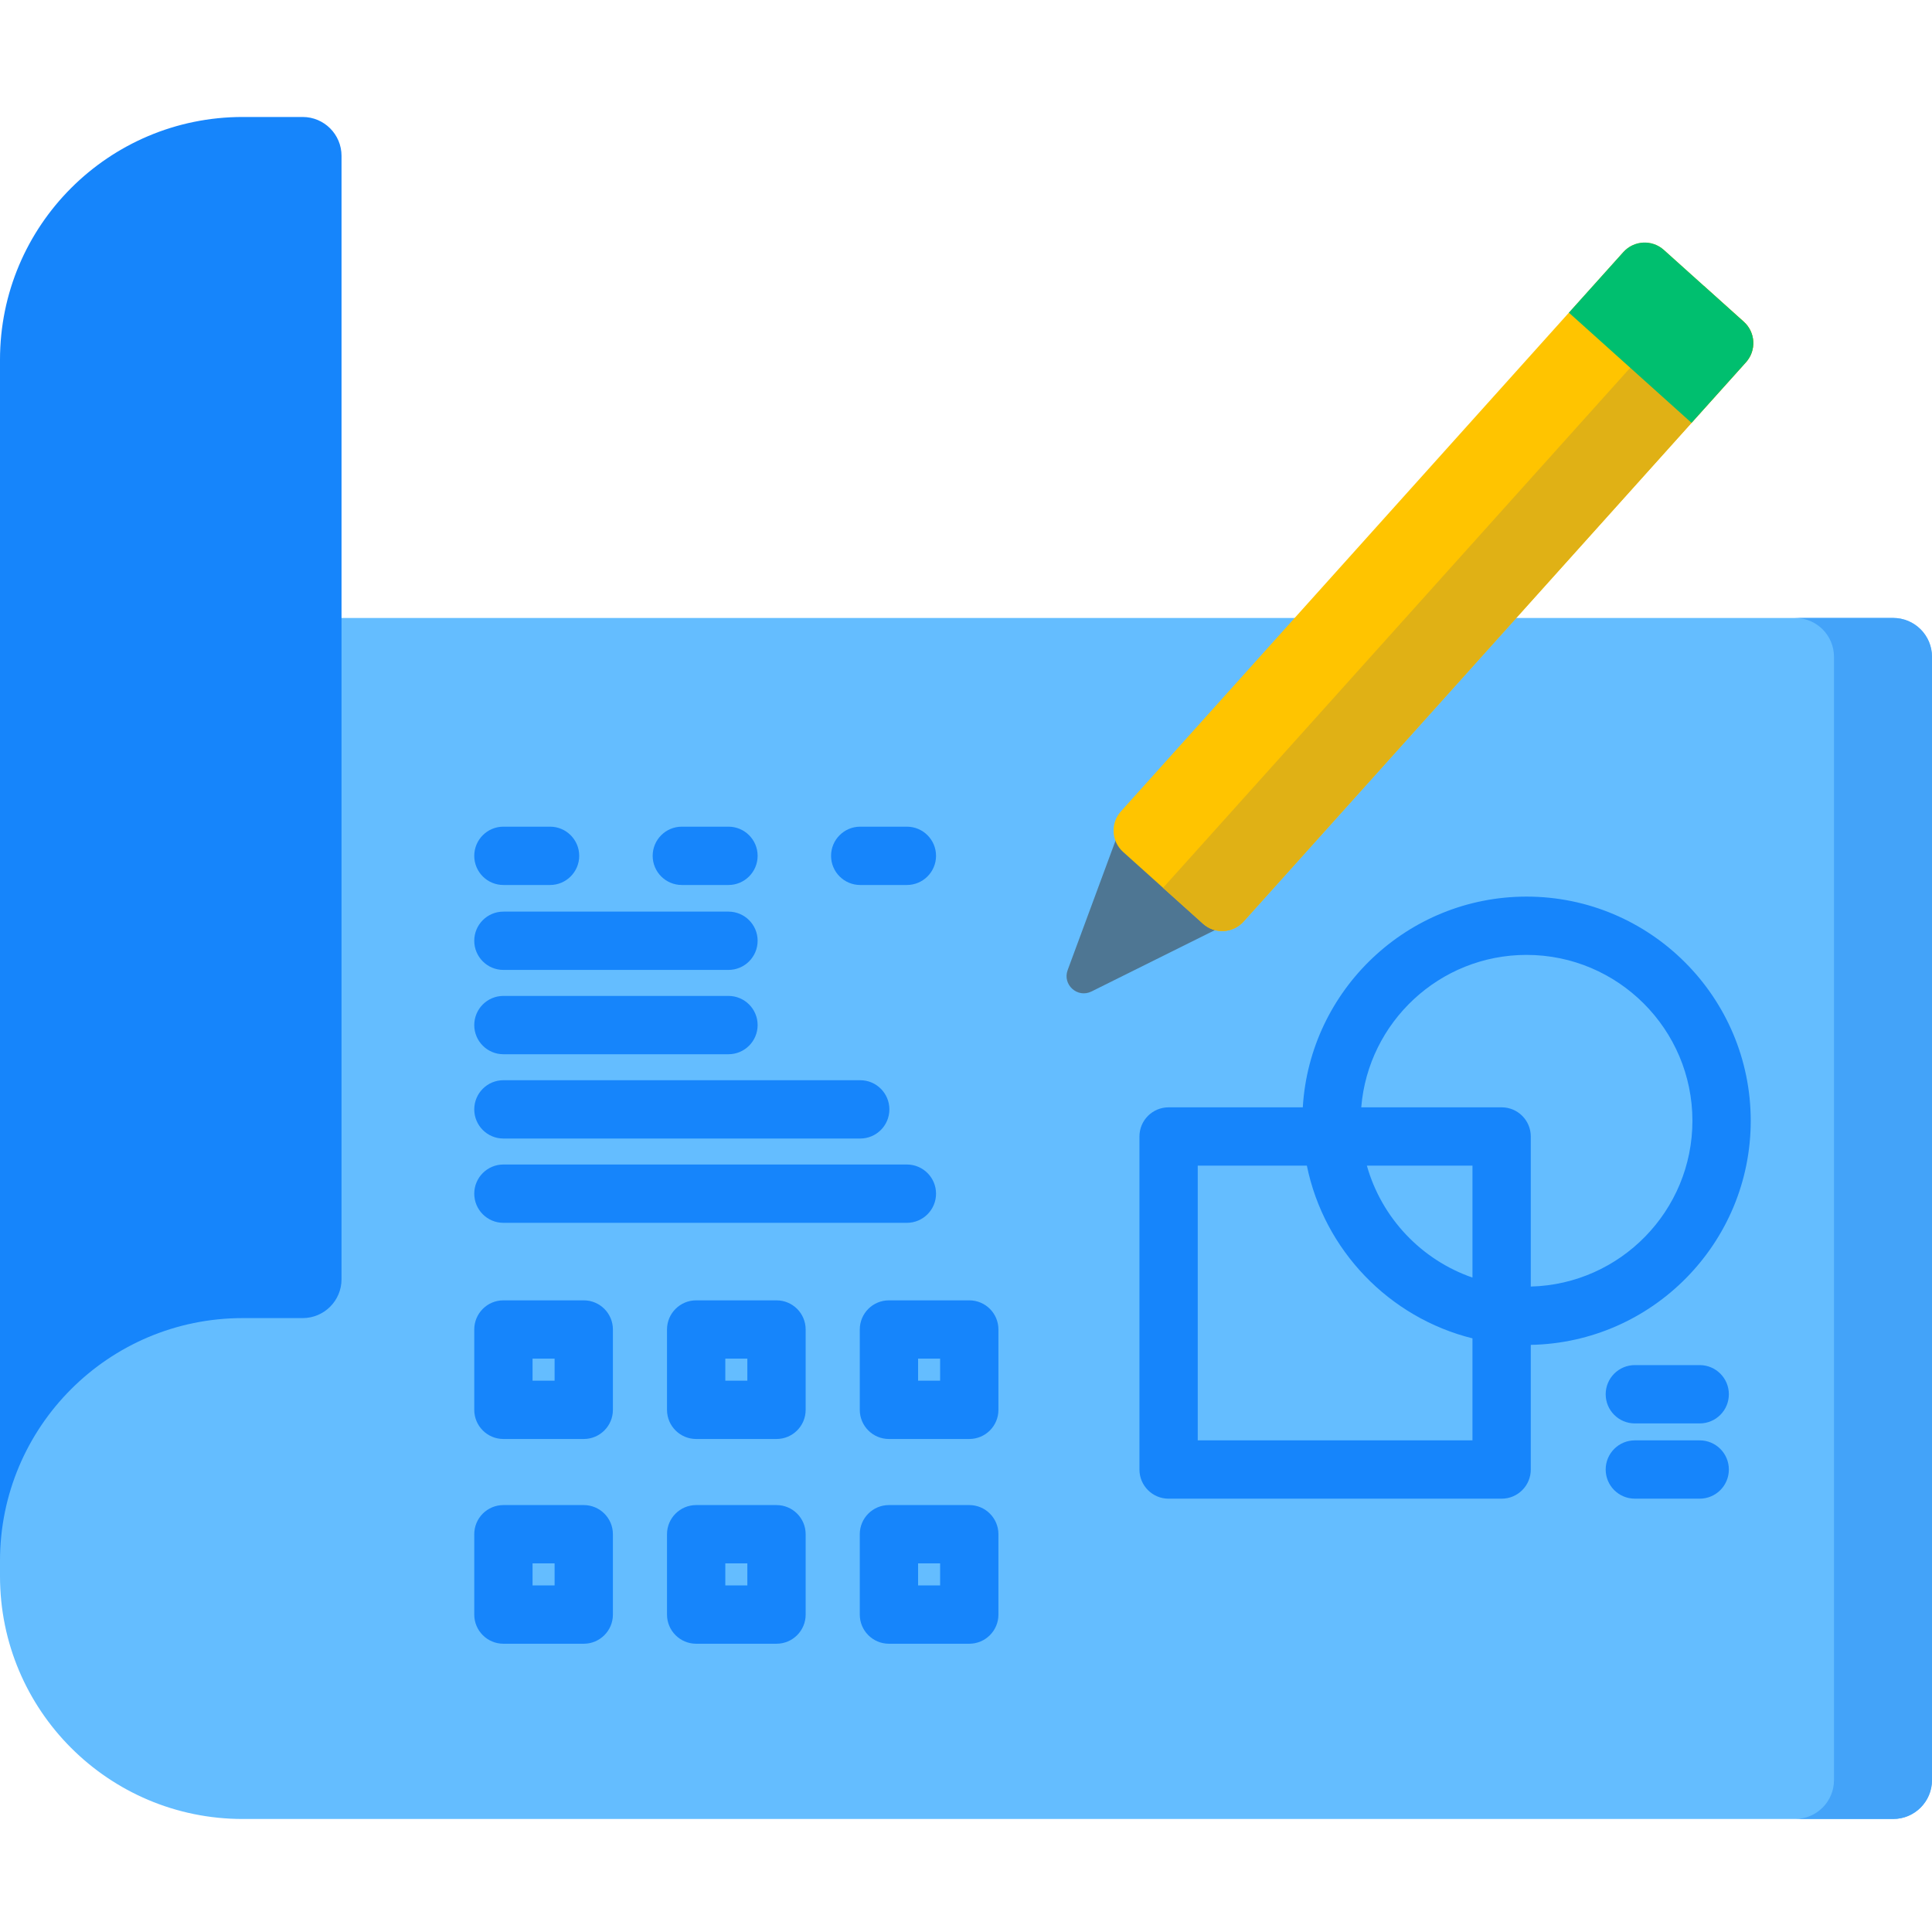 <?xml version="1.0"?>
<svg xmlns="http://www.w3.org/2000/svg" height="512px" viewBox="0 -30 512 511" width="512px" class=""><g><path d="m501.699 133.266h-501.699v253.953c0 35.527 28.801 64.332 64.328 64.332h437.371c5.688 0 10.301-4.613 10.301-10.305v-297.68c0-5.691-4.613-10.301-10.301-10.301zm0 0" fill="#64bdff" data-original="#64BDFF" class=""/><path d="m512 143.57v297.68c0 5.688-4.613 10.301-10.301 10.301h-25.973c5.688 0 10.301-4.613 10.301-10.301v-297.68c0-5.699-4.613-10.305-10.301-10.305h25.973c5.688 0 10.301 4.605 10.301 10.305zm0 0" fill="#43a3f9" data-original="#43A3F9" class=""/><g fill="#1685fb"><path d="m90.508 308.508c0 5.691-4.609 10.301-10.301 10.301h-15.883c-35.523 0-64.324 28.801-64.324 64.328v-318.309c0-35.527 28.801-64.328 64.328-64.328h15.879c5.688 0 10.301 4.613 10.301 10.301zm0 0" data-original="#1685FB" class=""/><path d="m463.961 266.52c0-32.762-26.652-59.41-59.41-59.41-31.562 0-57.445 24.738-59.297 55.844h-35.566c-4.266 0-7.723 3.457-7.723 7.727v88.258c0 4.266 3.457 7.727 7.723 7.727h88.258c4.27 0 7.727-3.461 7.727-7.727v-33.035c32.242-.602 58.289-27 58.289-59.383zm-59.41-43.961c24.238 0 43.957 19.723 43.957 43.961 0 23.863-19.113 43.332-42.836 43.93v-39.77c0-4.27-3.457-7.727-7.727-7.727h-37.199c1.824-22.574 20.766-40.395 43.805-40.395zm-14.332 85.512c-13.531-4.684-24.082-15.793-27.984-29.664h27.984zm-72.805 43.141v-72.805h28.918c4.57 22.418 21.812 40.281 43.887 45.77v27.035zm0 0" data-original="#1685FB" class=""/><path d="m450.438 331.266h-17.188c-4.266 0-7.727 3.461-7.727 7.727 0 4.27 3.461 7.727 7.727 7.727h17.188c4.27 0 7.727-3.457 7.727-7.727 0-4.266-3.457-7.727-7.727-7.727zm0 0" data-original="#1685FB" class=""/><path d="m450.438 351.211h-17.188c-4.266 0-7.727 3.457-7.727 7.727 0 4.266 3.461 7.723 7.727 7.723h17.188c4.27 0 7.727-3.457 7.727-7.723 0-4.27-3.457-7.727-7.727-7.727zm0 0" data-original="#1685FB" class=""/><path d="m133.406 204.031h12.363c4.266 0 7.727-3.461 7.727-7.727 0-4.266-3.461-7.727-7.727-7.727h-12.363c-4.266 0-7.723 3.461-7.723 7.727 0 4.266 3.457 7.727 7.723 7.727zm0 0" data-original="#1685FB" class=""/><path d="m133.406 226.539h59.645c4.266 0 7.727-3.457 7.727-7.727 0-4.266-3.461-7.723-7.727-7.723h-59.645c-4.266 0-7.723 3.457-7.723 7.723 0 4.27 3.457 7.727 7.723 7.727zm0 0" data-original="#1685FB" class=""/><path d="m180.688 204.031h12.363c4.266 0 7.727-3.461 7.727-7.727 0-4.266-3.461-7.727-7.727-7.727h-12.363c-4.266 0-7.723 3.461-7.723 7.727 0 4.266 3.457 7.727 7.723 7.727zm0 0" data-original="#1685FB" class=""/><path d="m227.969 204.031h12.363c4.266 0 7.727-3.461 7.727-7.727 0-4.266-3.461-7.727-7.727-7.727h-12.363c-4.266 0-7.727 3.461-7.727 7.727 0 4.266 3.461 7.727 7.727 7.727zm0 0" data-original="#1685FB" class=""/><path d="m133.406 248.883h59.645c4.266 0 7.727-3.461 7.727-7.727 0-4.27-3.461-7.727-7.727-7.727h-59.645c-4.266 0-7.723 3.457-7.723 7.727 0 4.266 3.457 7.727 7.723 7.727zm0 0" data-original="#1685FB" class=""/><path d="m133.406 271.223h94.562c4.266 0 7.727-3.461 7.727-7.727s-3.461-7.727-7.727-7.727h-94.562c-4.266 0-7.723 3.461-7.723 7.727s3.457 7.727 7.723 7.727zm0 0" data-original="#1685FB" class=""/><path d="m133.406 293.562h106.926c4.266 0 7.727-3.457 7.727-7.727 0-4.266-3.461-7.727-7.727-7.727h-106.926c-4.266 0-7.723 3.461-7.723 7.727 0 4.27 3.457 7.727 7.723 7.727zm0 0" data-original="#1685FB" class=""/><path d="m154.699 314.105h-21.289c-4.27 0-7.727 3.457-7.727 7.727v21.289c0 4.27 3.457 7.727 7.727 7.727h21.289c4.266 0 7.727-3.461 7.727-7.727v-21.289c0-4.27-3.461-7.727-7.727-7.727zm-7.727 21.289h-5.84v-5.836h5.84zm0 0" data-original="#1685FB" class=""/><path d="m205.781 314.105h-21.289c-4.266 0-7.727 3.457-7.727 7.727v21.289c0 4.27 3.461 7.727 7.727 7.727h21.289c4.27 0 7.727-3.461 7.727-7.727v-21.289c0-4.27-3.457-7.727-7.727-7.727zm-7.727 21.289h-5.836v-5.836h5.836zm0 0" data-original="#1685FB" class=""/><path d="m256.867 314.105h-21.293c-4.266 0-7.723 3.457-7.723 7.727v21.289c0 4.27 3.457 7.727 7.723 7.727h21.293c4.266 0 7.727-3.461 7.727-7.727v-21.289c0-4.27-3.461-7.727-7.727-7.727zm-7.727 21.289h-5.836v-5.836h5.836zm0 0" data-original="#1685FB" class=""/><path d="m154.699 368.359h-21.289c-4.27 0-7.727 3.461-7.727 7.727v21.293c0 4.266 3.457 7.727 7.727 7.727h21.289c4.266 0 7.727-3.461 7.727-7.727v-21.293c0-4.266-3.461-7.727-7.727-7.727zm-7.727 21.293h-5.84v-5.84h5.84zm0 0" data-original="#1685FB" class=""/><path d="m205.781 368.359h-21.289c-4.266 0-7.727 3.461-7.727 7.727v21.293c0 4.266 3.461 7.727 7.727 7.727h21.289c4.27 0 7.727-3.461 7.727-7.727v-21.293c0-4.266-3.457-7.727-7.727-7.727zm-7.727 21.293h-5.836v-5.84h5.836zm0 0" data-original="#1685FB" class=""/><path d="m256.867 368.359h-21.293c-4.266 0-7.723 3.461-7.723 7.727v21.293c0 4.266 3.457 7.727 7.723 7.727h21.293c4.266 0 7.727-3.461 7.727-7.727v-21.293c0-4.266-3.461-7.727-7.727-7.727zm-7.727 21.293h-5.836v-5.84h5.836zm0 0" data-original="#1685FB" class=""/></g><path d="m322.426 215.762-33.172 16.492c-3.703 1.84-7.746-1.797-6.312-5.672l12.848-34.746zm0 0" fill="#4e7693" data-original="#4E7693" class=""/><path d="m329.559 213.723 133.141-148.219c2.809-3.121 2.555-7.93-.574-10.742l-21.188-19.031c-3.129-2.809-7.934-2.547-10.742.578l-133.141 148.219c-2.809 3.129-2.551 7.93.578 10.742l21.184 19.031c3.133 2.809 7.934 2.555 10.742-.578zm0 0" fill="#c0ff66" data-original="#C0FF66" class="active-path" data-old_color="#c0ff66" style="fill:#FFC400"/><path d="m329.559 213.723 133.141-148.219c2.809-3.121 2.555-7.93-.574-10.742l-10.594-9.516-143.305 159.539 10.59 9.516c3.133 2.809 7.934 2.555 10.742-.578zm0 0" fill="#9be058" data-original="#9BE058" class="" data-old_color="#9be058" style="fill:#E0B115"/><path d="m448.277 81.559 14.422-16.051c2.805-3.125 2.555-7.934-.578-10.742l-21.184-19.031c-3.129-2.812-7.938-2.551-10.742.574l-14.422 16.055zm0 0" fill="#fd82ac" data-original="#FD82AC" class="" style="fill:#00BF6F" data-old_color="#fd82ac"/></g> </svg>
